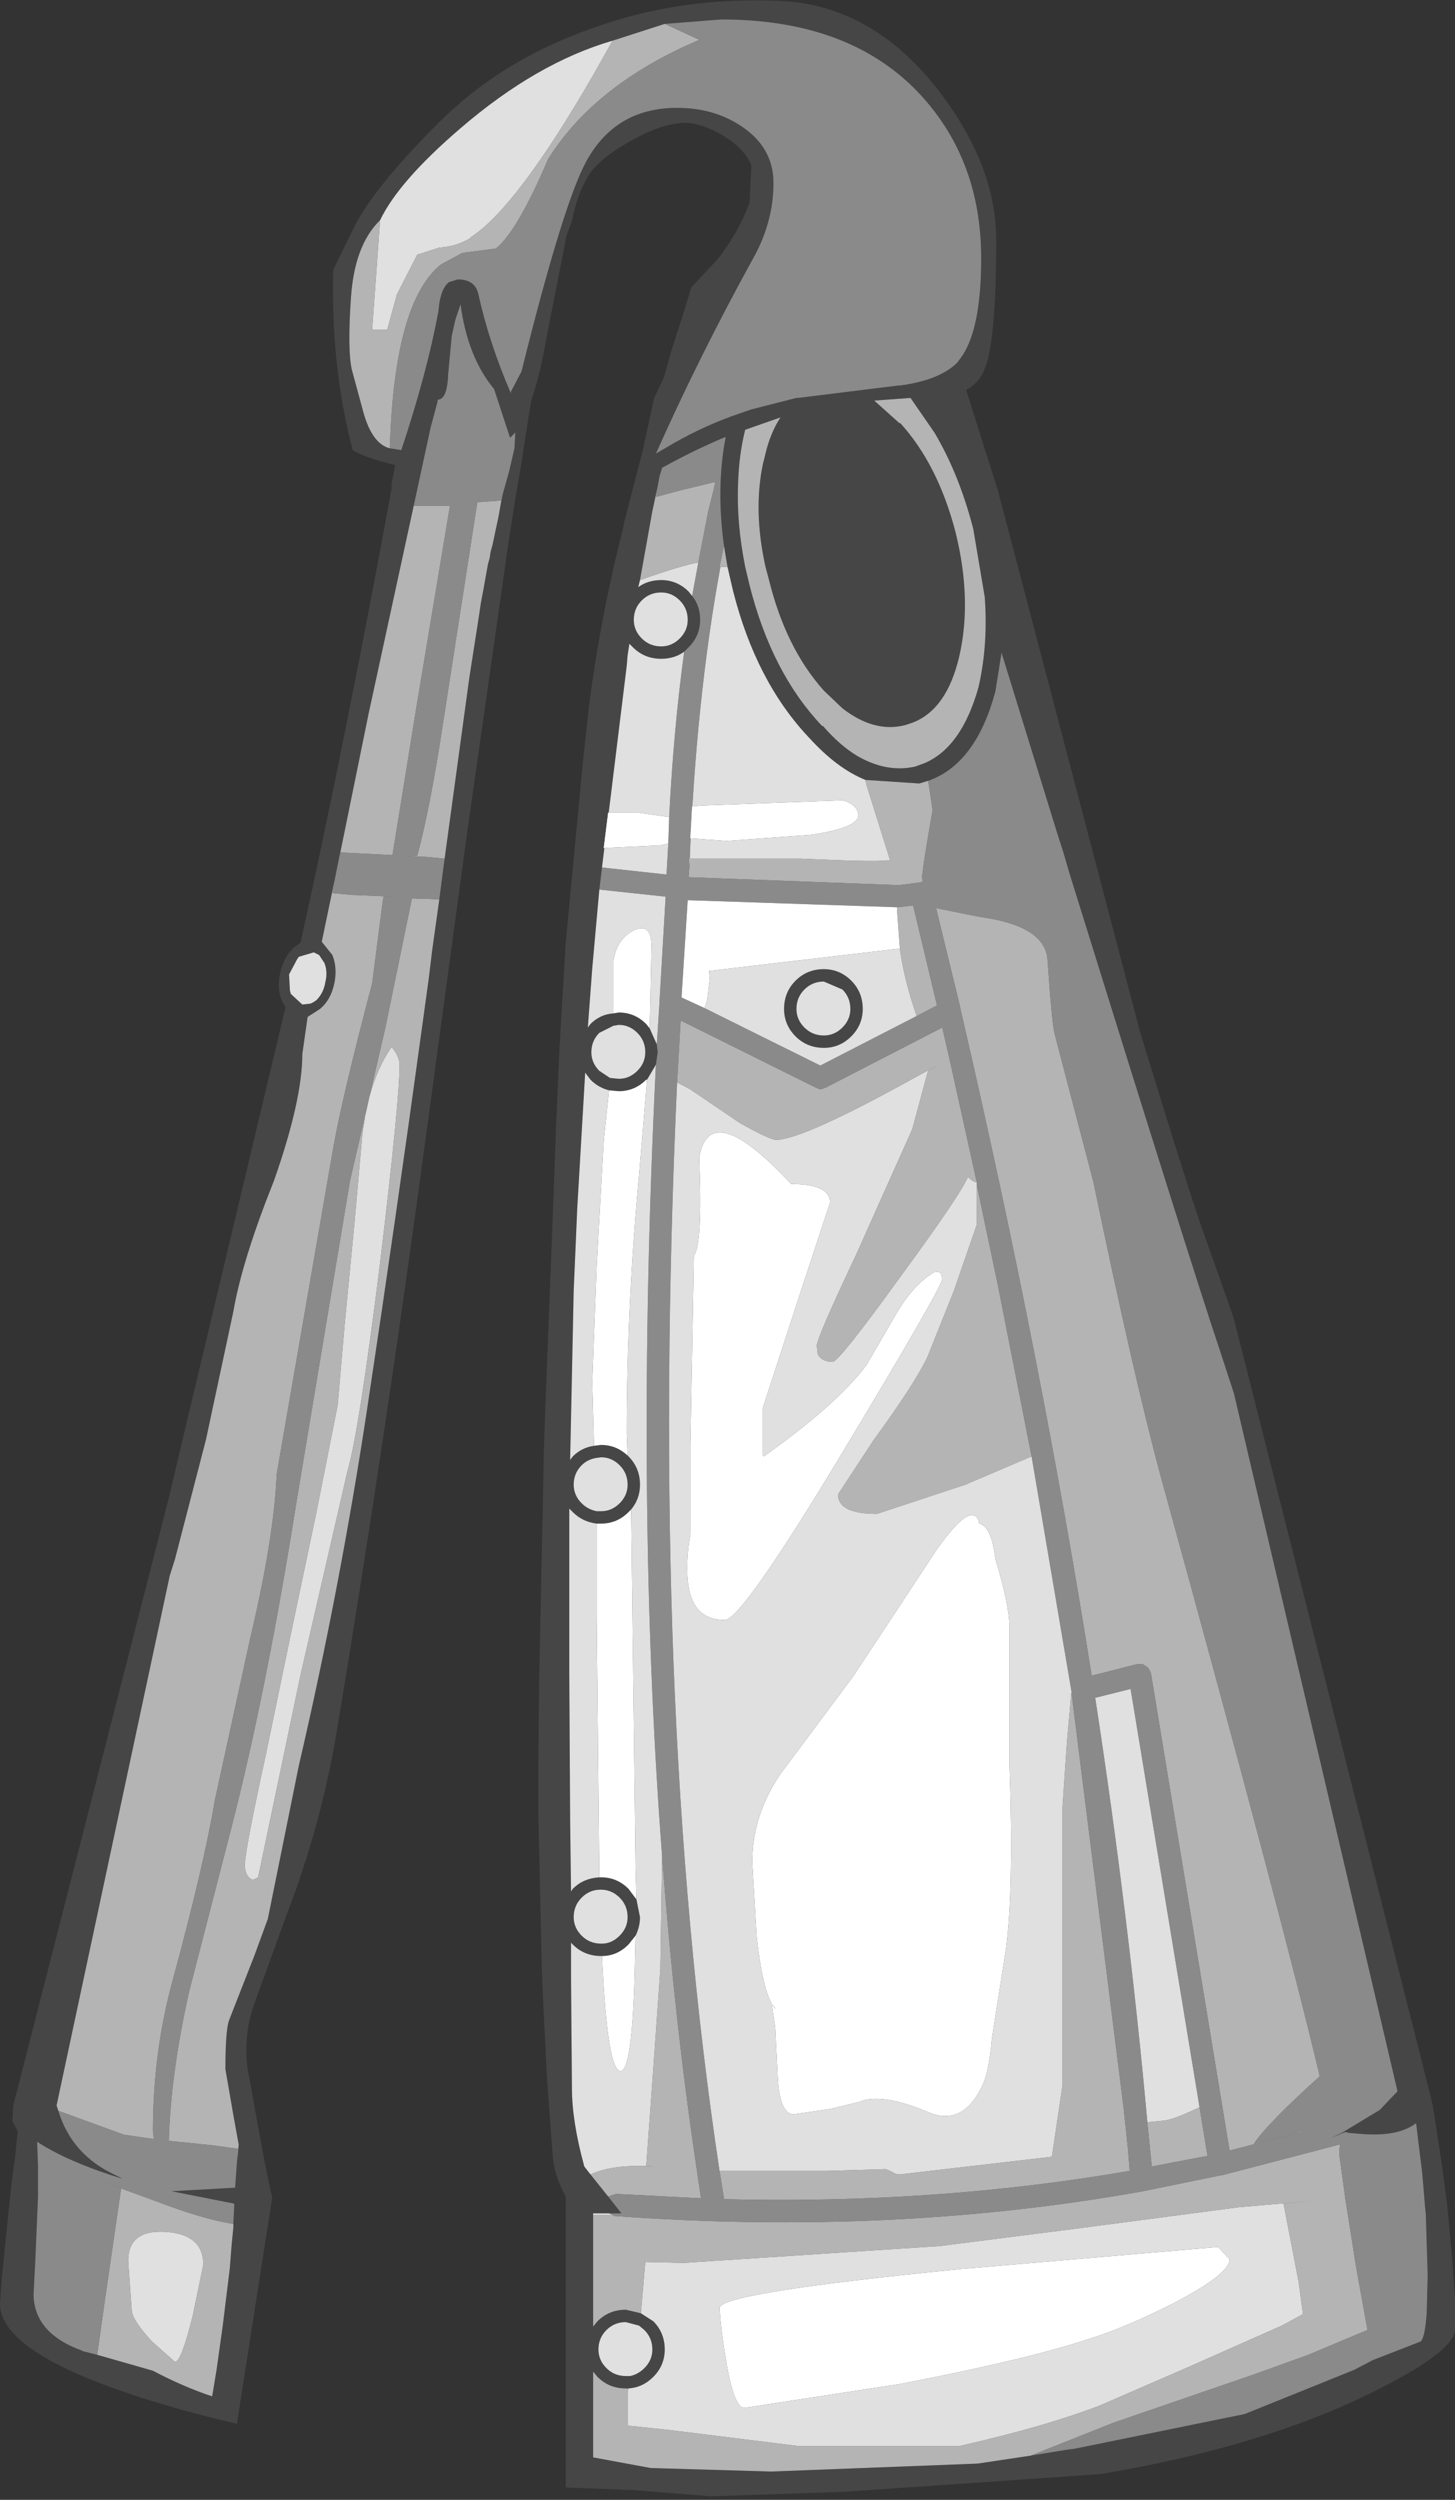 <?xml version="1.0" encoding="UTF-8" standalone="no"?>
<svg xmlns:ffdec="https://www.free-decompiler.com/flash" xmlns:xlink="http://www.w3.org/1999/xlink" ffdec:objectType="shape" height="141.35px" width="82.3px" xmlns="http://www.w3.org/2000/svg">
  <rect width="100%" height="100%" fill="#333333" stroke="none"/>
  <g transform="matrix(1.0, 0.0, 0.0, 1.0, 37.9, 141.5)">
    <path d="M-0.3 -140.15 L-3.25 -139.2 Q-7.55 -137.95 -11.85 -134.25 -15.35 -131.25 -16.4 -129.05 -17.85 -127.65 -18.05 -124.65 -18.25 -121.7 -18.0 -120.6 L-17.35 -118.2 Q-16.85 -116.4 -15.85 -116.15 L-15.2 -116.05 Q-13.75 -120.4 -13.1 -123.9 L-13.05 -124.35 Q-12.9 -125.25 -12.5 -125.55 L-12.0 -125.7 Q-11.05 -125.7 -10.85 -124.9 -10.25 -122.15 -9.0 -119.25 L-9.0 -119.35 -8.4 -120.5 Q-6.05 -129.95 -4.75 -132.35 -3.1 -135.4 0.4 -135.4 2.5 -135.4 4.05 -134.35 5.85 -133.15 5.85 -131.15 5.85 -128.9 4.65 -126.8 1.65 -121.35 -0.8 -115.85 L-0.2 -116.2 Q1.55 -117.25 3.45 -117.95 L4.6 -118.35 7.15 -119.0 7.25 -119.0 12.9 -119.7 13.0 -119.7 Q15.25 -120.0 16.25 -121.0 L16.4 -121.2 Q17.6 -122.75 17.6 -126.9 17.6 -132.35 14.25 -136.05 10.3 -140.4 2.9 -140.4 L-0.3 -140.15 M1.2 -125.25 L2.7 -126.85 Q3.9 -128.4 4.5 -130.05 L4.6 -132.15 Q4.2 -133.1 3.05 -133.8 1.8 -134.55 0.85 -134.55 -0.5 -134.55 -2.45 -133.4 -3.85 -132.6 -4.5 -131.75 -5.25 -130.6 -5.55 -129.0 L-5.85 -128.2 -6.95 -122.6 Q-7.35 -120.3 -7.85 -118.85 L-8.0 -117.95 -8.4 -115.35 -8.75 -113.3 -9.15 -110.75 -11.5 -94.25 -13.95 -76.2 Q-16.15 -59.9 -18.85 -43.6 -19.75 -38.25 -21.7 -33.2 L-23.55 -28.1 Q-24.05 -26.65 -23.95 -25.05 L-23.9 -24.55 -22.95 -19.35 -22.6 -17.65 -22.5 -17.25 -24.5 -4.45 -26.15 -4.85 Q-37.9 -7.9 -37.9 -11.25 L-37.8 -12.65 -37.6 -14.65 -37.25 -18.05 -37.05 -19.5 -36.9 -21.0 -37.2 -21.55 -37.15 -22.45 -28.3 -57.0 -27.75 -59.35 -23.0 -79.3 -21.75 -84.55 -21.95 -84.9 Q-22.25 -85.6 -22.05 -86.5 -21.85 -87.4 -21.25 -87.95 L-20.9 -88.2 Q-18.3 -99.95 -15.7 -114.15 L-15.8 -113.9 -15.55 -115.2 Q-17.35 -115.65 -17.95 -116.05 -19.2 -120.8 -19.05 -126.25 L-17.8 -128.8 Q-16.6 -131.05 -13.1 -134.55 -9.6 -138.05 -4.55 -139.85 0.45 -141.7 6.2 -141.45 11.95 -141.2 15.9 -135.4 18.45 -131.65 18.45 -127.95 18.45 -122.2 17.8 -120.65 17.5 -119.85 16.75 -119.45 L18.55 -113.75 26.6 -83.1 Q29.6 -73.3 30.3 -71.45 L31.65 -67.65 31.9 -66.9 42.95 -23.25 43.15 -22.4 43.65 -19.15 43.95 -16.9 44.25 -13.7 44.4 -11.5 44.4 -9.8 Q44.4 -8.5 39.45 -6.1 33.3 -3.1 24.3 -1.6 L9.75 -0.6 2.3 -0.35 -2.05 -0.7 -5.9 -0.85 -5.9 -17.3 Q-6.6 -18.55 -6.65 -19.8 L-6.95 -23.85 -7.15 -27.75 -7.25 -30.1 -7.45 -39.0 -7.45 -41.5 -7.4 -46.7 -7.25 -53.95 -7.2 -56.0 -7.15 -59.1 -7.05 -62.0 -6.65 -72.3 -6.45 -77.75 -6.25 -82.3 -5.9 -88.2 -4.95 -98.2 -4.6 -101.45 Q-3.95 -106.55 -2.7 -111.45 L-2.55 -112.15 -1.55 -116.0 -0.9 -119.0 -0.35 -120.15 -0.25 -120.5 0.1 -121.75 0.7 -123.6 1.2 -125.25 M13.0 -117.55 L13.0 -117.6 Q15.15 -115.25 16.15 -111.4 17.1 -107.55 16.35 -104.35 15.65 -101.4 13.75 -100.65 L13.3 -100.5 Q11.55 -100.05 9.75 -101.45 L8.7 -102.45 Q6.55 -104.85 5.6 -108.7 L5.4 -109.45 Q4.7 -112.6 5.25 -115.25 L5.35 -115.65 Q5.65 -117.0 6.25 -117.9 L4.25 -117.2 Q3.9 -115.8 3.85 -114.2 3.75 -111.95 4.25 -109.45 L4.5 -108.4 Q5.75 -103.45 8.6 -100.45 L8.65 -100.45 Q9.6 -99.35 10.6 -98.75 12.25 -97.8 13.85 -98.15 L14.4 -98.35 Q16.5 -99.25 17.45 -102.65 18.0 -105.05 17.8 -107.75 L17.15 -111.6 Q16.35 -114.7 14.95 -117.05 L13.6 -119.0 11.55 -118.85 13.0 -117.55 M1.25 -107.8 Q1.7 -107.25 1.7 -106.45 1.7 -105.55 1.05 -104.9 L0.8 -104.65 Q0.25 -104.25 -0.5 -104.25 -1.45 -104.25 -2.1 -104.9 L-2.3 -105.1 -2.4 -104.45 -2.45 -103.85 -3.85 -92.45 -4.0 -91.2 -4.4 -86.75 -4.65 -83.4 -4.5 -83.6 Q-3.95 -84.15 -3.2 -84.2 L-2.9 -84.25 Q-2.0 -84.25 -1.35 -83.6 L-1.15 -83.35 -0.75 -82.45 -0.7 -82.0 -0.8 -81.3 -1.3 -80.45 -1.35 -80.45 Q-2.0 -79.8 -2.9 -79.8 L-3.45 -79.85 Q-4.05 -80.0 -4.5 -80.45 L-4.8 -80.85 -5.25 -73.15 -5.45 -68.5 -5.65 -58.95 -5.5 -59.15 Q-5.0 -59.65 -4.3 -59.75 L-3.9 -59.8 Q-3.05 -59.8 -2.4 -59.2 L-2.35 -59.15 Q-1.7 -58.5 -1.7 -57.55 -1.7 -56.75 -2.2 -56.15 L-2.35 -56.0 Q-3.0 -55.35 -3.9 -55.35 L-4.15 -55.35 Q-4.95 -55.45 -5.5 -56.0 L-5.7 -56.2 -5.7 -55.5 -5.7 -54.2 -5.7 -50.5 -5.7 -46.95 -5.65 -38.55 -5.6 -34.55 -5.5 -34.7 Q-4.9 -35.3 -4.0 -35.35 L-3.9 -35.35 Q-3.0 -35.35 -2.35 -34.7 L-1.9 -34.1 -1.7 -33.1 Q-1.7 -32.55 -1.95 -32.05 L-2.35 -31.55 Q-3.0 -30.9 -3.85 -30.9 L-3.9 -30.9 Q-4.85 -30.9 -5.5 -31.55 L-5.6 -31.65 -5.6 -29.6 -5.55 -23.45 Q-5.55 -21.55 -4.85 -19.0 L-4.5 -18.55 -3.5 -17.3 -2.75 -16.35 -3.45 -16.35 -4.35 -16.35 -4.35 -16.25 -4.35 -9.95 -4.1 -10.25 Q-3.45 -10.9 -2.5 -10.9 L-1.65 -10.7 -0.95 -10.25 Q-0.3 -9.6 -0.3 -8.65 -0.3 -7.75 -0.95 -7.1 -1.55 -6.5 -2.35 -6.45 L-2.5 -6.45 Q-3.45 -6.45 -4.1 -7.1 L-4.35 -7.4 -4.35 -2.55 -1.1 -1.95 5.7 -1.75 17.4 -2.2 20.4 -2.65 22.85 -3.05 22.45 -2.95 24.9 -3.45 32.5 -5.0 38.7 -7.5 39.75 -8.05 42.45 -9.1 Q42.7 -9.3 42.8 -10.7 L42.85 -12.65 42.85 -13.0 42.75 -16.3 42.7 -16.8 42.55 -18.6 42.2 -21.45 Q41.15 -20.65 39.0 -20.85 L38.4 -20.9 38.2 -20.95 37.35 -20.6 38.0 -20.9 40.15 -22.2 41.15 -23.25 31.9 -62.7 31.1 -65.15 Q29.5 -69.9 22.6 -92.1 L22.25 -93.3 21.85 -94.55 18.75 -104.6 18.4 -102.4 Q17.3 -98.3 14.6 -97.35 L14.1 -97.2 11.05 -97.4 Q9.45 -98.05 7.9 -99.75 4.85 -102.95 3.55 -108.15 L3.25 -109.45 3.05 -110.65 Q2.6 -113.95 3.15 -116.8 1.35 -116.05 -0.45 -115.05 L-0.6 -114.55 -0.7 -114.0 -1.0 -112.6 -1.1 -112.05 -1.7 -108.7 -1.8 -108.3 Q-1.25 -108.7 -0.5 -108.7 0.4 -108.7 1.05 -108.05 L1.25 -107.8 M0.55 -105.4 Q1.0 -105.85 1.0 -106.45 1.0 -107.1 0.55 -107.55 0.1 -108.0 -0.5 -108.0 -1.15 -108.0 -1.6 -107.55 -2.05 -107.1 -2.05 -106.45 -2.05 -105.85 -1.6 -105.4 -1.15 -104.95 -0.5 -104.95 0.1 -104.95 0.55 -105.4 M6.45 -84.45 Q6.45 -85.4 7.1 -86.05 7.75 -86.7 8.7 -86.7 9.6 -86.7 10.25 -86.05 10.9 -85.4 10.9 -84.45 10.9 -83.55 10.25 -82.9 9.6 -82.25 8.7 -82.25 7.75 -82.25 7.1 -82.9 6.45 -83.55 6.45 -84.45 M8.7 -86.0 Q8.05 -86.0 7.6 -85.55 7.15 -85.1 7.15 -84.45 7.15 -83.85 7.6 -83.4 8.05 -82.95 8.7 -82.95 9.3 -82.95 9.75 -83.4 10.2 -83.85 10.2 -84.45 10.2 -85.1 9.75 -85.55 L8.7 -86.0 M-9.45 -113.6 L-9.1 -114.85 -8.8 -116.15 -8.75 -117.05 -9.05 -116.75 -9.95 -119.5 Q-11.45 -121.3 -11.85 -124.3 L-12.15 -123.4 -12.35 -122.5 -12.55 -120.35 Q-12.6 -118.9 -13.15 -118.9 L-13.15 -118.8 -13.55 -117.3 -14.5 -112.9 -17.05 -101.15 -18.65 -93.3 -18.7 -93.1 -18.95 -91.85 -19.7 -88.25 -19.1 -87.5 Q-18.8 -86.75 -19.0 -85.85 -19.2 -84.95 -19.8 -84.45 L-20.5 -84.0 -20.8 -81.9 Q-20.8 -79.3 -22.4 -74.75 -24.2 -70.25 -24.7 -67.35 L-26.25 -60.1 -28.0 -53.35 -28.3 -52.4 -34.7 -22.45 -34.6 -22.15 Q-33.85 -19.65 -31.35 -18.5 L-30.95 -18.3 Q-34.05 -19.25 -35.8 -20.4 L-35.75 -19.0 -35.75 -18.9 -35.75 -17.3 -35.85 -14.95 -35.9 -13.75 -36.0 -11.8 -36.0 -11.65 Q-35.9 -9.55 -33.3 -8.6 L-33.2 -8.55 -32.4 -8.35 -29.25 -7.45 Q-27.55 -6.55 -25.9 -6.0 L-25.65 -7.5 -25.3 -10.0 -24.9 -13.25 -24.8 -14.55 -24.7 -15.55 -24.7 -15.75 -24.65 -16.8 -24.65 -16.9 -28.2 -17.6 -24.6 -17.8 -24.5 -19.2 -24.4 -20.2 -24.4 -20.25 -24.7 -21.9 -24.95 -23.35 -25.15 -24.5 Q-25.15 -26.65 -24.95 -27.25 L-23.5 -30.95 -22.75 -33.0 -21.0 -41.65 Q-18.65 -51.75 -17.1 -62.05 -15.5 -72.65 -14.05 -83.25 L-13.65 -86.15 -13.45 -87.8 -13.05 -90.65 -12.75 -92.95 -11.35 -103.2 -10.85 -106.4 -10.7 -107.4 -10.55 -108.2 -10.3 -109.6 -10.2 -109.95 -10.15 -110.3 -10.05 -110.65 -9.7 -112.3 -9.55 -113.15 -9.45 -113.6 M-19.55 -87.05 L-19.85 -87.5 -20.15 -87.65 -21.0 -87.4 -21.1 -87.25 -21.55 -86.4 -21.5 -85.5 -21.45 -85.3 -20.8 -84.7 -20.35 -84.75 Q-20.2 -84.8 -20.0 -84.95 -19.6 -85.35 -19.5 -85.95 -19.35 -86.55 -19.55 -87.05 M-4.0 -83.1 Q-4.45 -82.65 -4.45 -82.0 -4.45 -81.4 -4.0 -80.95 L-3.4 -80.55 -2.9 -80.5 Q-2.3 -80.5 -1.85 -80.95 -1.4 -81.4 -1.4 -82.0 -1.4 -82.65 -1.85 -83.1 -2.3 -83.55 -2.9 -83.55 L-3.2 -83.5 -4.0 -83.1 M-3.9 -59.1 L-4.25 -59.05 Q-4.7 -58.95 -5.0 -58.65 -5.45 -58.2 -5.45 -57.55 -5.45 -56.95 -5.0 -56.5 -4.65 -56.15 -4.15 -56.05 L-3.9 -56.05 Q-3.3 -56.05 -2.85 -56.5 -2.4 -56.95 -2.4 -57.55 -2.4 -58.2 -2.85 -58.65 -3.3 -59.1 -3.9 -59.1 M-3.9 -34.65 L-3.95 -34.65 Q-4.55 -34.65 -5.0 -34.2 -5.45 -33.75 -5.45 -33.1 -5.45 -32.5 -5.0 -32.05 -4.55 -31.6 -3.9 -31.6 L-3.85 -31.6 Q-3.3 -31.6 -2.85 -32.05 -2.4 -32.5 -2.4 -33.1 -2.4 -33.75 -2.85 -34.2 -3.3 -34.65 -3.9 -34.65 M-1.45 -9.75 L-1.75 -10.0 -2.5 -10.2 Q-3.15 -10.2 -3.6 -9.75 -4.05 -9.3 -4.05 -8.65 -4.05 -8.05 -3.6 -7.6 -3.15 -7.15 -2.5 -7.15 L-2.25 -7.15 Q-1.8 -7.25 -1.45 -7.6 -1.0 -8.05 -1.0 -8.65 -1.0 -9.3 -1.45 -9.75" fill="#464646" fill-rule="evenodd" stroke="none"/>
    <path d="M-15.85 -116.15 Q-15.6 -124.45 -12.95 -126.55 L-11.75 -127.2 -9.85 -127.45 Q-8.65 -128.4 -6.9 -132.5 -4.5 -136.35 0.65 -138.8 L1.65 -139.25 -0.3 -140.15 2.9 -140.4 Q10.3 -140.4 14.25 -136.05 17.6 -132.35 17.6 -126.9 17.6 -122.75 16.4 -121.2 L16.25 -121.0 Q15.25 -120.0 13.0 -119.7 L12.9 -119.7 7.25 -119.0 7.15 -119.0 4.6 -118.35 3.45 -117.95 Q1.55 -117.25 -0.2 -116.2 L-0.8 -115.85 Q1.65 -121.35 4.65 -126.8 5.85 -128.9 5.85 -131.15 5.85 -133.15 4.05 -134.35 2.5 -135.4 0.4 -135.4 -3.1 -135.4 -4.75 -132.35 -6.05 -129.95 -8.4 -120.5 L-9.0 -119.35 -9.0 -119.25 Q-10.25 -122.15 -10.85 -124.9 -11.05 -125.7 -12.0 -125.7 L-12.5 -125.55 Q-12.9 -125.25 -13.05 -124.35 L-13.1 -123.9 Q-13.75 -120.4 -15.2 -116.05 L-15.85 -116.15 M1.6 -109.7 L2.15 -112.55 2.5 -113.95 2.55 -114.25 0.5 -113.75 -0.8 -113.4 -0.7 -114.0 -0.6 -114.55 -0.45 -115.05 Q1.35 -116.05 3.15 -116.8 2.6 -113.95 3.05 -110.65 L2.8 -109.45 2.85 -109.45 Q1.45 -101.85 1.1 -92.55 L1.05 -91.9 12.95 -91.45 14.1 -91.6 14.3 -91.65 14.25 -91.9 14.35 -92.7 14.55 -93.95 14.85 -95.7 14.6 -97.35 Q17.3 -98.3 18.4 -102.4 L18.75 -104.6 21.85 -94.55 22.25 -93.3 22.6 -92.1 Q29.5 -69.9 31.1 -65.15 L31.9 -62.7 41.15 -23.25 40.15 -22.2 38.0 -20.9 37.35 -20.6 38.2 -20.95 38.4 -20.9 39.0 -20.85 Q41.15 -20.65 42.2 -21.45 L42.55 -18.6 42.7 -16.8 42.75 -16.3 42.85 -13.0 42.85 -12.65 42.8 -10.7 Q42.7 -9.3 42.45 -9.1 L39.75 -8.05 38.7 -7.5 32.5 -5.0 24.9 -3.45 22.45 -2.95 22.85 -3.05 20.4 -2.65 25.05 -4.5 33.05 -7.25 36.1 -8.35 38.95 -9.55 39.45 -9.75 38.8 -13.35 38.2 -17.15 37.85 -19.7 37.85 -19.9 37.9 -20.25 31.4 -18.55 31.2 -18.5 31.15 -18.5 26.75 -17.6 Q12.55 -15.05 -3.15 -16.2 L-3.25 -16.25 -3.45 -16.35 -2.75 -16.35 -3.5 -17.3 -3.05 -17.45 1.75 -17.2 1.5 -18.9 Q0.25 -27.3 -0.45 -36.55 -2.0 -56.9 -0.8 -81.3 L-0.7 -82.0 -0.75 -82.45 -0.6 -84.75 -0.6 -84.8 -0.25 -90.8 -4.0 -91.2 -3.85 -92.45 -0.2 -92.05 -0.1 -93.8 -0.05 -95.3 Q0.2 -100.25 0.8 -104.65 L1.05 -104.9 Q1.7 -105.55 1.7 -106.45 1.7 -107.25 1.25 -107.8 L1.6 -109.7 M21.75 -83.05 Q21.6 -83.6 21.35 -87.25 21.2 -89.15 17.55 -89.65 L15.05 -90.15 16.4 -84.6 16.45 -84.35 Q21.0 -64.75 23.85 -46.75 L26.4 -47.4 26.75 -47.4 27.05 -47.2 27.2 -46.9 31.65 -19.9 35.5 -20.9 35.6 -20.9 36.0 -21.05 33.0 -20.25 Q33.75 -21.4 36.75 -24.1 34.55 -33.35 27.8 -57.85 26.25 -63.55 23.95 -74.65 L21.75 -83.05 M13.95 -84.05 L15.1 -84.65 13.75 -90.3 12.85 -90.2 1.0 -90.6 0.65 -85.1 1.95 -84.5 8.5 -81.25 13.95 -84.05 M0.4 -80.3 Q-1.2 -45.25 2.8 -18.75 L3.05 -17.2 3.05 -17.15 Q14.95 -16.85 26.0 -18.75 L25.9 -20.0 25.65 -22.35 22.8 -45.05 22.7 -45.9 20.45 -59.15 18.55 -68.8 17.35 -74.5 17.35 -74.65 15.8 -81.65 15.4 -83.4 8.8 -80.0 8.5 -79.9 8.25 -80.0 0.6 -83.8 0.4 -80.3 M29.95 -22.35 L26.05 -46.0 24.05 -45.5 Q25.95 -33.1 27.0 -21.5 L27.25 -19.0 30.4 -19.6 29.95 -22.35 M-14.5 -112.9 L-13.55 -117.3 -13.15 -118.8 -13.15 -118.9 Q-12.6 -118.9 -12.55 -120.35 L-12.35 -122.5 -12.15 -123.4 -11.85 -124.3 Q-11.45 -121.3 -9.95 -119.5 L-9.05 -116.75 -8.75 -117.05 -8.8 -116.15 -9.1 -114.85 -9.45 -113.6 -9.55 -113.2 -10.9 -113.1 -12.85 -100.55 Q-13.55 -95.9 -14.3 -93.1 L-14.95 -93.1 -13.8 -93.05 -12.75 -92.95 -13.05 -90.65 -14.6 -90.7 -16.1 -83.4 -17.0 -79.5 -17.2 -78.6 -17.25 -78.4 -18.1 -74.75 -21.15 -56.45 Q-22.85 -45.75 -24.85 -38.0 L-27.2 -28.9 Q-28.25 -24.2 -28.35 -20.45 L-25.9 -20.2 -24.45 -20.0 -24.5 -19.2 -24.6 -17.8 -28.2 -17.6 -24.65 -16.9 -24.65 -16.8 -24.7 -15.75 Q-26.25 -16.0 -28.3 -16.75 L-32.25 -18.2 -31.05 -17.75 -32.0 -11.2 -32.4 -8.35 -33.2 -8.55 -33.3 -8.6 Q-35.9 -9.55 -36.0 -11.65 L-36.0 -11.8 -35.9 -13.75 -35.85 -14.95 -35.75 -17.3 -35.75 -18.9 -35.75 -19.0 -35.8 -20.4 Q-34.05 -19.25 -30.95 -18.3 L-31.35 -18.5 Q-33.85 -19.65 -34.6 -22.15 L-30.9 -20.8 -29.2 -20.55 -29.25 -21.0 Q-29.25 -25.5 -28.1 -29.65 -26.35 -36.1 -25.75 -39.7 L-23.75 -48.85 Q-22.4 -54.55 -22.25 -58.15 L-19.05 -76.6 Q-18.55 -79.45 -16.85 -85.9 L-16.25 -90.55 -16.2 -90.8 -15.7 -90.8 -18.0 -90.9 -19.1 -91.0 -18.95 -91.85 -18.7 -93.1 -18.65 -93.3 -15.7 -93.15 -14.35 -101.5 -12.45 -112.9 -14.5 -112.9" fill="#8a8a8a" fill-rule="evenodd" stroke="none"/>
    <path d="M-0.3 -140.15 L1.65 -139.25 0.65 -138.8 Q-4.5 -136.35 -6.9 -132.5 -8.65 -128.4 -9.85 -127.45 L-11.75 -127.2 -12.95 -126.55 Q-15.6 -124.45 -15.85 -116.15 -16.85 -116.4 -17.35 -118.2 L-18.0 -120.6 Q-18.25 -121.7 -18.05 -124.65 -17.85 -127.65 -16.4 -129.05 L-16.85 -122.85 -16.0 -122.85 -15.45 -124.85 -14.3 -127.1 -13.05 -127.5 Q-12.15 -127.55 -11.35 -128.0 L-11.25 -128.1 Q-8.65 -129.8 -4.35 -137.25 L-3.25 -139.2 -0.3 -140.15 M13.0 -117.55 L11.55 -118.85 13.6 -119.0 14.95 -117.05 Q16.35 -114.7 17.15 -111.6 L17.8 -107.75 Q18.0 -105.05 17.45 -102.65 16.5 -99.25 14.4 -98.35 L13.85 -98.15 Q12.25 -97.8 10.6 -98.75 9.6 -99.35 8.65 -100.45 L8.6 -100.45 Q5.75 -103.45 4.5 -108.4 L4.25 -109.45 Q3.75 -111.95 3.85 -114.2 3.9 -115.8 4.25 -117.2 L6.25 -117.9 Q5.65 -117.0 5.35 -115.65 L5.25 -115.25 Q4.7 -112.6 5.4 -109.45 L5.6 -108.7 Q6.55 -104.85 8.7 -102.45 L9.75 -101.45 Q11.55 -100.05 13.3 -100.5 L13.75 -100.65 Q15.65 -101.4 16.35 -104.35 17.1 -107.55 16.15 -111.4 15.15 -115.25 13.0 -117.6 L13.0 -117.55 M-0.7 -114.0 L-0.8 -113.4 0.5 -113.75 2.55 -114.25 2.5 -113.95 2.15 -112.55 1.6 -109.7 Q0.55 -109.5 -1.7 -108.7 L-1.1 -112.05 -1.0 -112.6 -0.7 -114.0 M-0.45 -36.55 Q0.25 -27.3 1.5 -18.9 L1.75 -17.2 -3.05 -17.45 -3.5 -17.3 -4.5 -18.55 Q-3.2 -19.15 -0.9 -19.0 L-1.35 -19.0 -1.0 -23.8 -0.55 -30.15 -0.45 -36.55 M-3.25 -16.25 L-3.15 -16.2 Q12.55 -15.05 26.75 -17.6 L31.15 -18.5 31.2 -18.5 31.4 -18.55 37.9 -20.25 37.85 -19.9 37.85 -19.7 38.2 -17.15 38.8 -13.35 39.45 -9.75 38.95 -9.55 36.1 -8.35 33.05 -7.25 25.05 -4.5 20.4 -2.65 17.4 -2.2 5.7 -1.75 -1.1 -1.95 -4.35 -2.55 -4.35 -7.4 -4.1 -7.1 Q-3.45 -6.45 -2.5 -6.45 L-2.35 -6.45 -2.4 -6.25 -2.4 -4.35 -0.05 -4.1 7.2 -3.2 16.4 -3.2 Q21.25 -4.3 24.35 -5.5 L29.3 -7.65 34.6 -10.0 35.8 -10.65 35.55 -12.5 34.7 -16.9 36.25 -17.05 32.2 -16.7 22.7 -15.45 15.25 -14.5 0.8 -13.55 -1.4 -13.6 -1.65 -10.7 -2.5 -10.9 Q-3.45 -10.9 -4.1 -10.25 L-4.35 -9.95 -4.35 -16.25 -3.25 -16.25 M14.6 -97.35 L14.85 -95.7 14.55 -93.95 14.35 -92.7 14.25 -91.9 14.3 -91.65 14.1 -91.6 12.95 -91.45 1.05 -91.9 1.1 -92.55 1.1 -92.95 7.4 -92.95 Q11.6 -92.75 12.25 -92.85 L12.45 -92.85 11.1 -97.15 11.05 -97.4 14.1 -97.2 14.6 -97.35 M2.85 -109.45 L2.8 -109.45 3.05 -110.65 3.25 -109.45 2.85 -109.45 M21.75 -83.05 L23.95 -74.65 Q26.25 -63.55 27.8 -57.85 34.55 -33.35 36.75 -24.1 33.75 -21.4 33.0 -20.25 L36.0 -21.05 35.6 -20.9 35.5 -20.9 31.65 -19.9 27.2 -46.9 27.05 -47.2 26.75 -47.4 26.4 -47.4 23.85 -46.75 Q21.0 -64.75 16.45 -84.35 L16.4 -84.6 15.05 -90.15 17.55 -89.65 Q21.2 -89.15 21.35 -87.25 21.6 -83.6 21.75 -83.05 M12.85 -90.2 L13.75 -90.3 15.1 -84.65 13.95 -84.05 Q13.25 -86.05 13.0 -87.85 L12.85 -89.85 12.85 -90.2 M17.35 -74.65 Q17.15 -74.65 16.85 -74.95 16.4 -73.9 12.95 -69.2 9.55 -64.5 9.2 -64.5 8.55 -64.5 8.35 -64.95 L8.3 -65.4 Q8.3 -65.85 10.5 -70.5 L13.7 -77.65 14.55 -80.8 14.6 -80.95 15.2 -81.3 13.9 -80.6 Q7.5 -77.05 6.0 -77.05 5.65 -77.05 3.95 -78.0 L1.15 -79.9 0.4 -80.3 0.6 -83.8 8.25 -80.0 8.5 -79.9 8.8 -80.0 15.4 -83.4 15.8 -81.65 17.35 -74.65 M2.8 -18.75 L8.9 -18.75 12.2 -18.85 12.55 -18.7 Q12.75 -18.55 13.0 -18.55 L21.6 -19.55 22.2 -23.6 22.2 -39.35 22.45 -43.0 22.7 -45.8 22.8 -45.05 25.65 -22.35 25.9 -20.0 26.0 -18.75 Q14.95 -16.85 3.05 -17.15 L3.05 -17.2 2.8 -18.75 M20.45 -59.15 L16.7 -57.55 11.7 -55.9 Q9.5 -55.9 9.5 -57.0 L11.5 -60.05 Q13.8 -63.2 14.55 -64.75 L16.05 -68.5 17.35 -72.25 17.35 -74.5 18.55 -68.8 20.45 -59.15 M29.95 -22.35 L30.4 -19.6 27.25 -19.0 27.0 -21.5 28.0 -21.6 Q28.6 -21.7 29.95 -22.35 M-14.5 -112.9 L-12.45 -112.9 -14.35 -101.5 -15.7 -93.15 -18.65 -93.3 -17.05 -101.15 -14.5 -112.9 M-18.95 -91.85 L-19.1 -91.0 -18.0 -90.9 -15.7 -90.8 -16.2 -90.8 -16.25 -90.55 -16.85 -85.9 Q-18.55 -79.45 -19.05 -76.6 L-22.25 -58.15 Q-22.4 -54.55 -23.75 -48.85 L-25.75 -39.7 Q-26.35 -36.1 -28.1 -29.65 -29.25 -25.5 -29.25 -21.0 L-29.2 -20.55 -30.9 -20.8 -34.6 -22.15 -34.7 -22.45 -28.3 -52.4 -28.0 -53.35 -26.25 -60.1 -24.7 -67.35 Q-24.2 -70.25 -22.4 -74.75 -20.8 -79.3 -20.8 -81.9 L-20.5 -84.0 -19.8 -84.45 Q-19.2 -84.95 -19.0 -85.85 -18.8 -86.75 -19.1 -87.5 L-19.7 -88.25 -18.95 -91.85 M-32.4 -8.35 L-32.0 -11.2 -31.05 -17.75 -32.25 -18.2 -28.3 -16.75 Q-26.25 -16.0 -24.7 -15.75 L-24.7 -15.55 -24.8 -14.55 -24.9 -13.25 -25.3 -10.0 -25.65 -7.5 -25.9 -6.0 Q-27.55 -6.55 -29.25 -7.45 L-32.4 -8.35 M-24.5 -19.2 L-24.45 -20.0 -25.9 -20.2 -28.35 -20.45 Q-28.25 -24.2 -27.2 -28.9 L-24.85 -38.0 Q-22.85 -45.75 -21.15 -56.45 L-18.1 -74.75 -17.25 -78.4 -17.4 -77.4 -17.85 -72.35 -18.4 -66.65 -18.8 -62.05 -20.0 -56.0 -21.45 -49.1 -22.85 -42.35 Q-24.05 -36.85 -24.05 -36.05 -24.05 -35.4 -23.6 -35.2 L-23.3 -35.35 -20.9 -46.8 -18.25 -58.3 Q-17.6 -60.5 -16.4 -70.1 -15.3 -79.25 -15.3 -81.3 -15.3 -81.75 -15.75 -82.3 -16.55 -81.15 -17.0 -79.5 L-16.1 -83.4 -14.6 -90.7 -13.05 -90.65 -13.45 -87.8 -13.65 -86.15 -14.05 -83.25 Q-15.5 -72.65 -17.1 -62.05 -18.65 -51.75 -21.0 -41.65 L-22.75 -33.0 -23.5 -30.95 -24.95 -27.25 Q-25.15 -26.65 -25.15 -24.5 L-24.95 -23.35 -24.7 -21.9 -24.4 -20.25 -24.4 -20.2 -24.5 -19.2 M-12.75 -92.95 L-13.8 -93.05 -14.95 -93.1 -14.3 -93.1 Q-13.55 -95.9 -12.85 -100.55 L-10.9 -113.1 -9.55 -113.2 -9.45 -113.6 -9.55 -113.15 -9.7 -112.3 -10.05 -110.65 -10.15 -110.3 -10.2 -109.95 -10.3 -109.6 -10.55 -108.2 -10.7 -107.4 -10.85 -106.4 -11.35 -103.2 -12.75 -92.95 M-26.4 -13.45 Q-26.4 -15.15 -28.5 -15.3 -30.65 -15.45 -30.65 -13.65 L-30.45 -10.9 Q-30.45 -10.35 -29.3 -9.1 L-28.0 -7.95 Q-27.65 -7.95 -27.0 -10.55 L-26.4 -13.45" fill="#b4b4b4" fill-rule="evenodd" stroke="none"/>
    <path d="M-3.25 -139.2 L-4.35 -137.25 Q-8.65 -129.8 -11.25 -128.1 L-11.35 -128.0 Q-12.15 -127.55 -13.05 -127.5 L-14.3 -127.1 -15.45 -124.85 -16.0 -122.85 -16.85 -122.85 -16.4 -129.05 Q-15.35 -131.25 -11.85 -134.25 -7.55 -137.95 -3.25 -139.2 M1.6 -109.7 L1.25 -107.8 1.05 -108.05 Q0.4 -108.7 -0.5 -108.7 -1.25 -108.7 -1.8 -108.3 L-1.7 -108.7 Q0.55 -109.5 1.6 -109.7 M0.8 -104.65 Q0.2 -100.25 -0.05 -95.3 L-1.8 -95.55 -3.5 -95.55 -3.75 -93.55 -0.6 -93.7 -0.1 -93.8 -0.2 -92.05 -3.85 -92.45 -2.45 -103.85 -2.4 -104.45 -2.3 -105.1 -2.1 -104.9 Q-1.45 -104.25 -0.5 -104.25 0.25 -104.25 0.8 -104.65 M-4.0 -91.2 L-0.25 -90.8 -0.6 -84.8 -0.6 -84.75 -0.75 -82.45 -1.15 -83.35 -1.05 -88.0 Q-1.05 -89.35 -2.05 -88.9 -3.0 -88.4 -3.2 -87.2 L-3.2 -84.2 Q-3.95 -84.15 -4.5 -83.6 L-4.65 -83.4 -4.4 -86.75 -4.0 -91.2 M-0.8 -81.3 Q-2.0 -56.9 -0.45 -36.55 L-0.55 -30.15 -1.0 -23.8 -1.35 -19.0 -0.9 -19.0 Q-3.2 -19.15 -4.5 -18.55 L-4.85 -19.0 Q-5.55 -21.55 -5.55 -23.45 L-5.6 -29.6 -5.6 -31.65 -5.5 -31.55 Q-4.85 -30.9 -3.9 -30.9 L-3.85 -30.9 Q-3.55 -24.4 -2.8 -24.4 -2.15 -24.4 -2.0 -29.95 L-1.95 -32.05 Q-1.7 -32.55 -1.7 -33.1 L-1.9 -34.1 -1.95 -35.85 -2.2 -56.15 Q-1.7 -56.75 -1.7 -57.55 -1.7 -58.5 -2.35 -59.15 L-2.4 -59.2 -2.45 -60.45 Q-2.45 -67.65 -1.75 -75.1 L-1.3 -80.45 -0.8 -81.3 M-3.45 -16.35 L-3.25 -16.25 -4.35 -16.25 -4.35 -16.35 -3.45 -16.35 M1.1 -92.55 Q1.45 -101.85 2.85 -109.45 L3.25 -109.45 3.55 -108.15 Q4.85 -102.95 7.9 -99.75 9.45 -98.05 11.05 -97.4 L11.1 -97.15 12.45 -92.85 12.25 -92.85 Q11.6 -92.75 7.4 -92.95 L1.1 -92.95 1.1 -92.55 M0.55 -105.4 Q0.1 -104.95 -0.5 -104.95 -1.15 -104.95 -1.6 -105.4 -2.05 -105.85 -2.05 -106.45 -2.05 -107.1 -1.6 -107.55 -1.15 -108.0 -0.5 -108.0 0.1 -108.0 0.55 -107.55 1.0 -107.1 1.0 -106.45 1.0 -105.85 0.55 -105.4 M13.95 -84.05 L8.5 -81.25 1.95 -84.5 2.1 -84.95 2.25 -86.2 2.2 -86.6 12.85 -87.85 13.0 -87.85 Q13.25 -86.05 13.95 -84.05 M1.75 -95.95 L1.25 -95.9 1.15 -94.1 3.2 -93.95 8.0 -94.3 Q10.65 -94.7 10.65 -95.4 10.65 -95.95 9.8 -96.25 L1.75 -95.95 M8.7 -86.0 L9.75 -85.55 Q10.2 -85.1 10.2 -84.45 10.2 -83.85 9.75 -83.4 9.3 -82.95 8.7 -82.95 8.05 -82.95 7.6 -83.4 7.15 -83.85 7.15 -84.45 7.15 -85.1 7.6 -85.55 8.05 -86.0 8.7 -86.0 M6.45 -84.45 Q6.45 -83.55 7.1 -82.9 7.75 -82.25 8.7 -82.25 9.6 -82.25 10.25 -82.9 10.9 -83.55 10.9 -84.45 10.9 -85.4 10.25 -86.05 9.6 -86.7 8.7 -86.7 7.75 -86.7 7.1 -86.05 6.45 -85.4 6.45 -84.45 M0.4 -80.3 L1.15 -79.9 3.95 -78.0 Q5.65 -77.05 6.0 -77.05 7.5 -77.05 13.9 -80.6 L15.2 -81.3 14.6 -80.95 14.55 -80.8 13.7 -77.65 10.5 -70.5 Q8.3 -65.85 8.3 -65.4 L8.35 -64.95 Q8.55 -64.5 9.2 -64.5 9.55 -64.5 12.95 -69.2 16.4 -73.9 16.85 -74.95 17.15 -74.65 17.35 -74.65 L17.35 -74.5 17.35 -72.25 16.05 -68.5 14.55 -64.75 Q13.8 -63.2 11.5 -60.05 L9.5 -57.0 Q9.5 -55.9 11.7 -55.9 L16.7 -57.55 20.45 -59.15 22.7 -45.9 22.8 -45.05 22.7 -45.8 22.45 -43.0 22.2 -39.35 22.2 -23.6 21.6 -19.55 13.0 -18.55 Q12.75 -18.55 12.55 -18.7 L12.2 -18.85 8.9 -18.75 2.8 -18.75 Q-1.2 -45.25 0.4 -80.3 M18.4 -53.35 Q18.2 -55.15 17.5 -55.35 17.15 -56.8 15.1 -53.9 L10.35 -46.7 6.25 -41.2 Q4.65 -38.85 4.65 -36.2 L4.9 -32.0 Q5.3 -28.45 6.0 -27.9 L5.75 -28.2 5.95 -26.85 6.1 -23.85 Q6.25 -21.95 7.0 -21.95 L9.05 -22.25 10.7 -22.65 Q11.95 -23.2 14.65 -22.05 16.6 -21.25 17.7 -23.65 18.05 -24.45 18.2 -26.2 L19.0 -31.3 Q19.45 -34.7 19.2 -41.7 L19.2 -49.45 Q19.2 -50.75 18.4 -53.35 M6.85 -74.55 Q2.25 -79.5 1.65 -76.05 1.85 -71.15 1.35 -70.5 L1.15 -59.75 1.15 -54.75 Q0.9 -53.35 1.0 -52.15 1.2 -49.9 3.1 -49.9 4.05 -49.9 9.8 -59.45 15.4 -68.75 15.4 -69.2 L15.3 -69.55 15.0 -69.6 Q13.75 -68.9 12.7 -67.05 L11.1 -64.3 Q9.4 -62.05 5.3 -59.15 L5.25 -59.2 5.25 -61.9 7.4 -68.5 9.05 -73.5 Q9.05 -74.55 6.85 -74.55 M27.0 -21.5 Q25.95 -33.1 24.05 -45.5 L26.05 -46.0 29.95 -22.35 Q28.6 -21.7 28.0 -21.6 L27.0 -21.5 M2.8 -11.0 Q2.9 -9.55 3.15 -8.15 3.6 -5.35 4.2 -5.35 L13.0 -6.7 Q20.25 -8.1 23.7 -9.25 25.65 -9.85 28.35 -11.2 31.65 -12.9 31.65 -13.75 L31.0 -14.45 16.45 -13.2 Q2.8 -11.85 2.8 -11.0 M-1.65 -10.7 L-1.4 -13.6 0.8 -13.55 15.25 -14.5 22.7 -15.45 32.2 -16.7 36.25 -17.05 34.7 -16.9 35.55 -12.5 35.8 -10.65 34.6 -10.0 29.3 -7.65 24.35 -5.5 Q21.25 -4.3 16.4 -3.2 L7.2 -3.2 -0.05 -4.1 -2.4 -4.35 -2.4 -6.25 -2.35 -6.45 Q-1.55 -6.5 -0.95 -7.1 -0.3 -7.75 -0.3 -8.65 -0.3 -9.6 -0.95 -10.25 L-1.65 -10.7 M-17.25 -78.4 L-17.2 -78.6 -17.0 -79.5 Q-16.55 -81.15 -15.75 -82.3 -15.3 -81.75 -15.3 -81.3 -15.3 -79.25 -16.4 -70.1 -17.6 -60.5 -18.25 -58.3 L-20.9 -46.8 -23.3 -35.35 -23.6 -35.2 Q-24.05 -35.4 -24.05 -36.05 -24.05 -36.85 -22.85 -42.35 L-21.45 -49.1 -20.0 -56.0 -18.8 -62.05 -18.4 -66.65 -17.85 -72.35 -17.4 -77.4 -17.25 -78.4 M-19.55 -87.05 Q-19.35 -86.55 -19.5 -85.95 -19.6 -85.35 -20.0 -84.95 -20.2 -84.8 -20.35 -84.75 L-20.8 -84.7 -21.45 -85.3 -21.5 -85.5 -21.55 -86.4 -21.1 -87.25 -21.0 -87.4 -20.15 -87.65 -19.85 -87.5 -19.55 -87.05 M-4.3 -59.75 Q-5.0 -59.65 -5.5 -59.15 L-5.65 -58.95 -5.45 -68.5 -5.25 -73.15 -4.8 -80.85 -4.5 -80.45 Q-4.05 -80.0 -3.45 -79.85 L-3.75 -77.0 -4.15 -69.9 -4.4 -63.35 -4.3 -59.75 M-4.0 -83.1 L-3.2 -83.5 -2.9 -83.55 Q-2.3 -83.55 -1.85 -83.1 -1.4 -82.65 -1.4 -82.0 -1.4 -81.4 -1.85 -80.95 -2.3 -80.5 -2.9 -80.5 L-3.4 -80.55 -4.0 -80.95 Q-4.45 -81.4 -4.45 -82.0 -4.45 -82.65 -4.0 -83.1 M-3.9 -59.1 Q-3.3 -59.1 -2.85 -58.65 -2.4 -58.2 -2.4 -57.55 -2.4 -56.95 -2.85 -56.5 -3.3 -56.05 -3.9 -56.05 L-4.15 -56.05 Q-4.65 -56.15 -5.0 -56.5 -5.45 -56.95 -5.45 -57.55 -5.45 -58.2 -5.0 -58.65 -4.7 -58.95 -4.25 -59.05 L-3.9 -59.1 M-4.15 -55.35 L-4.15 -50.0 -4.0 -35.35 Q-4.9 -35.3 -5.5 -34.7 L-5.6 -34.55 -5.65 -38.55 -5.7 -46.95 -5.7 -50.5 -5.7 -54.2 -5.7 -55.5 -5.7 -56.2 -5.5 -56.0 Q-4.95 -55.45 -4.15 -55.35 M-3.9 -34.65 Q-3.3 -34.65 -2.85 -34.2 -2.4 -33.75 -2.4 -33.1 -2.4 -32.5 -2.85 -32.05 -3.3 -31.6 -3.85 -31.6 L-3.9 -31.6 Q-4.55 -31.6 -5.0 -32.05 -5.45 -32.5 -5.45 -33.1 -5.45 -33.75 -5.0 -34.2 -4.55 -34.65 -3.95 -34.65 L-3.9 -34.65 M-26.4 -13.45 L-27.0 -10.55 Q-27.65 -7.95 -28.0 -7.95 L-29.3 -9.1 Q-30.45 -10.35 -30.45 -10.9 L-30.65 -13.65 Q-30.65 -15.45 -28.5 -15.3 -26.4 -15.15 -26.4 -13.45 M-1.45 -9.75 Q-1.0 -9.3 -1.0 -8.65 -1.0 -8.05 -1.45 -7.6 -1.8 -7.25 -2.25 -7.15 L-2.5 -7.15 Q-3.15 -7.15 -3.6 -7.6 -4.05 -8.05 -4.05 -8.65 -4.05 -9.3 -3.6 -9.75 -3.15 -10.2 -2.5 -10.2 L-1.75 -10.0 -1.45 -9.75" fill="#e0e0e0" fill-rule="evenodd" stroke="none"/>
    <path d="M-0.05 -95.3 L-0.1 -93.8 -0.6 -93.7 -3.75 -93.55 -3.5 -95.55 -1.8 -95.55 -0.05 -95.3 M1.95 -84.5 L0.65 -85.1 1.0 -90.6 12.85 -90.2 12.85 -89.85 13.0 -87.85 12.85 -87.85 2.2 -86.6 2.25 -86.2 2.1 -84.95 1.95 -84.5 M1.75 -95.95 L9.8 -96.25 Q10.65 -95.95 10.65 -95.4 10.65 -94.7 8.0 -94.3 L3.2 -93.95 1.15 -94.1 1.25 -95.9 1.75 -95.95 M6.85 -74.55 Q9.05 -74.55 9.05 -73.5 L7.4 -68.5 5.25 -61.9 5.25 -59.2 5.3 -59.15 Q9.4 -62.05 11.1 -64.3 L12.7 -67.05 Q13.75 -68.9 15.0 -69.6 L15.3 -69.55 15.4 -69.2 Q15.4 -68.75 9.8 -59.45 4.05 -49.9 3.1 -49.9 1.2 -49.9 1.0 -52.15 0.9 -53.35 1.15 -54.75 L1.15 -59.75 1.35 -70.5 Q1.85 -71.15 1.65 -76.05 2.25 -79.5 6.85 -74.55 M18.4 -53.35 Q19.2 -50.75 19.2 -49.45 L19.2 -41.7 Q19.45 -34.7 19.0 -31.3 L18.2 -26.2 Q18.05 -24.45 17.7 -23.65 16.6 -21.25 14.65 -22.05 11.95 -23.2 10.7 -22.65 L9.05 -22.25 7.0 -21.95 Q6.25 -21.95 6.1 -23.85 L5.95 -26.85 5.75 -28.2 6.0 -27.9 Q5.3 -28.45 4.9 -32.0 L4.65 -36.2 Q4.65 -38.85 6.25 -41.2 L10.35 -46.7 15.1 -53.9 Q17.15 -56.8 17.5 -55.35 18.2 -55.15 18.4 -53.35 M2.8 -11.0 Q2.8 -11.85 16.45 -13.2 L31.0 -14.45 31.65 -13.75 Q31.65 -12.9 28.35 -11.2 25.65 -9.85 23.7 -9.25 20.25 -8.1 13.0 -6.7 L4.2 -5.35 Q3.6 -5.35 3.15 -8.15 2.9 -9.55 2.8 -11.0 M-3.2 -84.2 L-3.2 -87.2 Q-3.0 -88.4 -2.05 -88.9 -1.05 -89.35 -1.05 -88.0 L-1.15 -83.35 -1.35 -83.6 Q-2.0 -84.25 -2.9 -84.25 L-3.2 -84.2 M-3.45 -79.85 L-2.9 -79.8 Q-2.0 -79.8 -1.35 -80.45 L-1.3 -80.45 -1.75 -75.1 Q-2.45 -67.65 -2.45 -60.45 L-2.4 -59.2 Q-3.05 -59.8 -3.9 -59.8 L-4.3 -59.75 -4.4 -63.35 -4.15 -69.9 -3.75 -77.0 -3.45 -79.85 M-2.2 -56.15 L-1.95 -35.85 -1.9 -34.1 -2.35 -34.7 Q-3.0 -35.35 -3.9 -35.35 L-4.0 -35.35 -4.15 -50.0 -4.15 -55.35 -3.9 -55.35 Q-3.0 -55.35 -2.35 -56.0 L-2.2 -56.15 M-1.95 -32.05 L-2.0 -29.95 Q-2.15 -24.4 -2.8 -24.4 -3.55 -24.4 -3.85 -30.9 -3.0 -30.9 -2.35 -31.55 L-1.95 -32.05" fill="#ffffff" fill-rule="evenodd" stroke="none"/>
  </g>
</svg>
